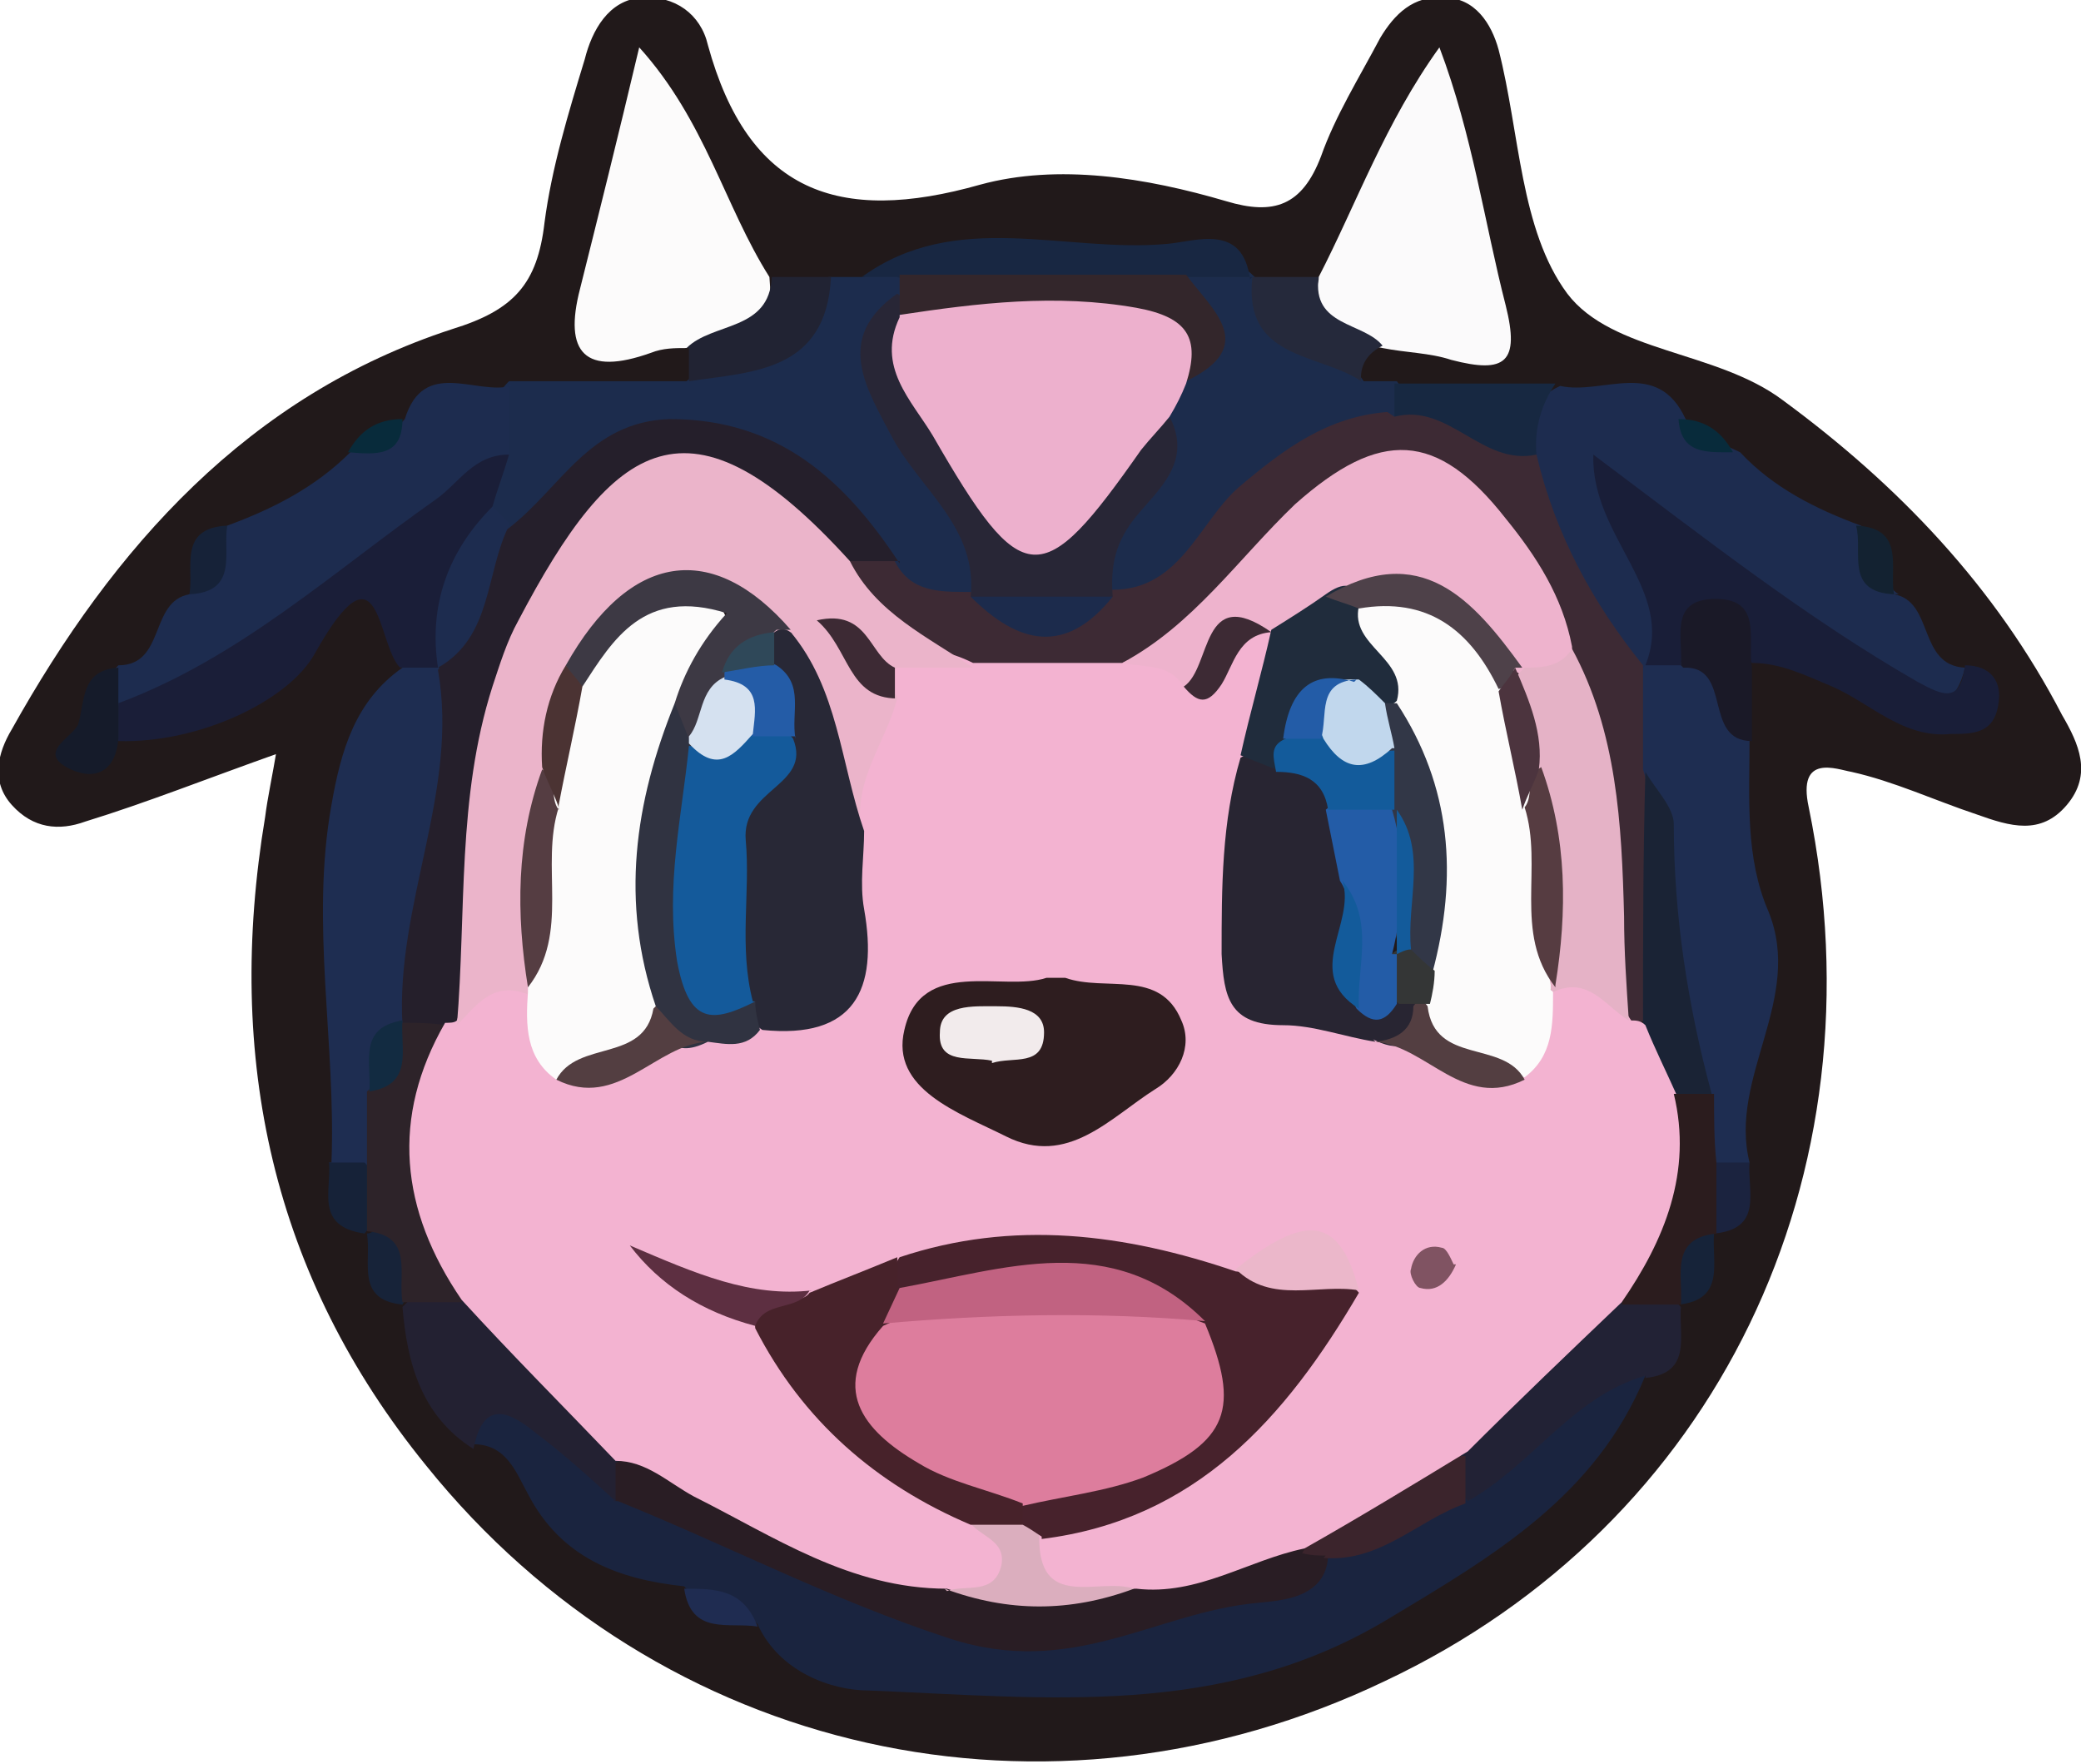 <?xml version="1.0" encoding="UTF-8"?>
<svg id="Capa_2" data-name="Capa 2" xmlns="http://www.w3.org/2000/svg" viewBox="0 0 87.9 74.5">
  <defs>
    <style>
      .cls-1 {
        fill: #245ca7;
      }

      .cls-2 {
        fill: #172841;
      }

      .cls-3 {
        fill: #291d24;
      }

      .cls-4 {
        fill: #232132;
      }

      .cls-5 {
        fill: #122b41;
      }

      .cls-6 {
        fill: #dd7d9d;
      }

      .cls-7 {
        fill: #082b3b;
      }

      .cls-8 {
        fill: #251f2b;
      }

      .cls-9 {
        fill: #f3b3d1;
      }

      .cls-10 {
        fill: #1c2b4c;
      }

      .cls-11 {
        fill: #1d2c4f;
      }

      .cls-12 {
        fill: #202c3c;
      }

      .cls-13 {
        fill: #212333;
      }

      .cls-14 {
        fill: #2d2329;
      }

      .cls-15 {
        fill: #132231;
      }

      .cls-16 {
        fill: #c16281;
      }

      .cls-17 {
        fill: #dbaebe;
      }

      .cls-18 {
        fill: #edb0cd;
      }

      .cls-19 {
        fill: #5d2f41;
      }

      .cls-20 {
        fill: #f2ebec;
      }

      .cls-21 {
        fill: #d5e1f0;
      }

      .cls-22 {
        fill: #1c2c4c;
      }

      .cls-23 {
        fill: #1e2d51;
      }

      .cls-24 {
        fill: #533e41;
      }

      .cls-25 {
        fill: #135b9b;
      }

      .cls-26 {
        fill: #21191a;
      }

      .cls-27 {
        fill: #2b1c1e;
      }

      .cls-28 {
        fill: #323747;
      }

      .cls-29 {
        fill: #ebb4ca;
      }

      .cls-30 {
        fill: #282532;
      }

      .cls-31 {
        fill: #235ca7;
      }

      .cls-32 {
        fill: #fbfafb;
      }

      .cls-33 {
        fill: #3d3944;
      }

      .cls-34 {
        fill: #343636;
      }

      .cls-35 {
        fill: #33262b;
      }

      .cls-36 {
        fill: #1a1e38;
      }

      .cls-37 {
        fill: #553d42;
      }

      .cls-38 {
        fill: #3b242c;
      }

      .cls-39 {
        fill: #1b233f;
      }

      .cls-40 {
        fill: #172339;
      }

      .cls-41 {
        fill: #282836;
      }

      .cls-42 {
        fill: #1a2335;
      }

      .cls-43 {
        fill: #47222a;
      }

      .cls-44 {
        fill: #1c2c4d;
      }

      .cls-45 {
        fill: #805362;
      }

      .cls-46 {
        fill: #1a1927;
      }

      .cls-47 {
        fill: #e5b2c6;
      }

      .cls-48 {
        fill: #2e1d1f;
      }

      .cls-49 {
        fill: #563c41;
      }

      .cls-50 {
        fill: #3d2a34;
      }

      .cls-51 {
        fill: #4b3333;
      }

      .cls-52 {
        fill: #25293b;
      }

      .cls-53 {
        fill: #fcfbfb;
      }

      .cls-54 {
        fill: #1f2c51;
      }

      .cls-55 {
        fill: #282636;
      }

      .cls-56 {
        fill: #162238;
      }

      .cls-57 {
        fill: #162339;
      }

      .cls-58 {
        fill: #2f4859;
      }

      .cls-59 {
        fill: #eeb3cd;
      }

      .cls-60 {
        fill: #182742;
      }

      .cls-61 {
        fill: #4c343e;
      }

      .cls-62 {
        fill: #222235;
      }

      .cls-63 {
        fill: #47222c;
      }

      .cls-64 {
        fill: #151b2a;
      }

      .cls-65 {
        fill: #191e38;
      }

      .cls-66 {
        fill: #145a9b;
      }

      .cls-67 {
        fill: #303341;
      }

      .cls-68 {
        fill: #4e4149;
      }

      .cls-69 {
        fill: #c1d7ed;
      }

      .cls-70 {
        fill: #ebb7ca;
      }

      .cls-71 {
        fill: #1a243f;
      }
    </style>
  </defs>
  <g id="Capa_1-2" data-name="Capa 1">
    <path class="cls-26" d="M11.8,31.8c-3.1,1.1-5.6,2.1-8.2,2.9-1.1,.4-2.2,.3-3.1-.7-.9-1-.6-2.2,0-3.2,4.3-7.7,10-14.1,18.6-16.9,2.6-.8,3.6-1.9,3.9-4.5,.3-2.3,1-4.6,1.7-6.9,.3-1.2,1-2.5,2.4-2.6,1.4-.1,2.5,.7,2.8,2,1.7,6.2,5.5,7.6,11.5,5.9,3.3-.9,7-.3,10.4,.7,2,.6,3.2,.2,4-1.9,.6-1.7,1.6-3.3,2.5-5,.6-1,1.4-1.8,2.7-1.7,1.3,0,2,1.1,2.3,2.2,.9,3.5,.9,7.6,2.9,10.3,1.9,2.5,6.3,2.4,9.1,4.5,4.9,3.6,9,7.9,11.8,13.3,.7,1.2,1.3,2.5,.2,3.8-1.1,1.3-2.4,.9-3.8,.4-1.8-.6-3.5-1.4-5.3-1.8-.6-.1-2.3-.8-1.8,1.5,3.2,15.6-3.9,30.3-17.9,36.9-14.2,6.8-30.6,3.2-40.5-9.1-6.5-8-8.5-17.2-6.8-27.4,.1-.8,.3-1.7,.5-2.9Z"/>
    <path class="cls-71" d="M69.5,58.1c-2.1,5.1-6.4,7.6-10.9,10.3-7,4.2-14.4,3.3-21.9,3-1.6,0-3.8-.8-4.7-2.8-.8-1-2.3-.6-3.1-1.6-2.8-.3-5.2-1.2-6.6-3.9-.5-.9-.9-2.1-2.3-2.1,.4-2.2,1.1-2.5,2.8-1.5,1.4,.8,2.3,2.2,3.7,3,5,2.5,9.9,4.9,15.4,6.2,3.8,.9,6.9-1.3,10.4-1.8,1.1-.2,2.3-.8,3.3-1.7,2-.8,3.9-1.8,5.9-2.6,1.7-.8,2.6-2.7,4.3-3.5,1.1-.6,2.1-2,3.7-1Z"/>
    <path class="cls-11" d="M80,25.1c1.7,.3,1,3,3,3.1q-.5,2.2-2.5,1.2c-4.2-2-7.6-5-11.6-7.7,1.2,2,2.2,4,1.1,6.3-.2,.3-.6,.5-.9,.6-2.7-2.6-4.3-5.7-4.9-9.3,0-1.3,.4-2.4,1.7-3,1.8,.4,4.1-1.2,5.3,1.4,.6,.8,1.5,1,2.3,1.4,1.4,1.5,3.2,2.4,5.1,3.1,1.1,.6,.5,2.2,1.6,2.9Z"/>
    <path class="cls-44" d="M35,11.7h1.5c.5-.5,1-.4,1.6-.2,.2,.3,.3,.7,.2,1.1-1.7,3,.2,5.2,1.6,7.5,1,1.6,2.8,3.1,1,5.3-1.5,.8-2.5,0-3.5-1.1-.9-1.5-2.2-2.7-3.5-3.8-3.6-2.9-7.3-2.5-10.3,1-.5,.6-1,1.1-1.8,1-.6-.1-1-.5-1.3-1-.3-.9,0-1.9,0-2.8,0-1,.3-1.9,1-2.6,2.5,0,5,0,7.5,0,1.9-1.6,4.6-2.1,6-4.4Z"/>
    <path class="cls-23" d="M14,49.1c.2-5-.9-10.1,0-15.1,.4-2.3,1-4.4,3-5.8,.6-.4,1.2-.3,1.7,.1,1.4,2.7,1.1,5.6,.3,8.3-.5,1.8-.9,3.6-1.2,5.4,0,.4-.2,.7-.4,1.1-.8,1-1.2,2.2-1.1,3.5,0,1-.1,1.9-.8,2.7-.6,.3-1.1,.3-1.6-.2Z"/>
    <path class="cls-32" d="M55.7,11.7c1.6-3.1,2.8-6.5,5.1-9.7,1.4,3.7,1.9,7.4,2.8,10.9,.6,2.4,0,2.9-2.3,2.3-.9-.3-1.9-.3-2.9-.5-1.6-.3-3.3-.5-2.7-2.9Z"/>
    <path class="cls-23" d="M73.9,31.2c0,2.5-.2,5,.8,7.3,1.5,3.7-1.7,7-.8,10.6-.6,.5-1.1,.4-1.7,0-.7-.9-.7-1.9-.8-3-2.1-4.3-.7-9.3-2.7-13.6-.4-1.5-.4-3,.7-4.3h0c.4-.4,.9-.6,1.6-.7,2.5,0,1.8,2.6,2.9,3.7Z"/>
    <path class="cls-11" d="M21.5,16.2c0,1,0,2,0,3-3.8,4.3-8.9,7-13.6,10.1-.9,.6-1.9,1.2-3.1,.4-.3-.6-.3-1.1,.2-1.6,2,0,1.3-2.7,3-3,1.1-.7,.5-2.2,1.6-2.9,1.9-.7,3.7-1.6,5.2-3.1,.8-.4,1.7-.7,2.3-1.4,.8-2.6,3-1,4.5-1.4Z"/>
    <path class="cls-53" d="M29,14.7c-.5,0-1,0-1.5,.2-2.8,1-3.7,0-3-2.7,.8-3.2,1.6-6.4,2.5-10.2,2.8,3.1,3.6,6.7,5.5,9.7,.2,2.4-.3,2.8-3.6,3Z"/>
    <path class="cls-22" d="M57.5,16.1c.5,0,1,0,1.5,0,.4,.5,.4,1,.2,1.6-3.2,1.6-6.1,3.7-8.5,6.4-.9,1.1-1.9,2-3.5,1.3-1.4-1.3-.9-2.7,0-4,.8-1.1,1.4-2.3,1.6-3.7,.1-.7,.4-1.3,.9-1.9,1.9-1.3-.7-3.2,.7-4.6,1-.4,1.8-.3,2.6,.5h0c1.2,1.8,3.4,2.6,4.6,4.4Z"/>
    <path class="cls-65" d="M71,28.1c-.5,0-1,0-1.5,0,1.3-3.2-2.3-5.4-2.2-8.9,4.8,3.6,9,6.9,13.7,9.6,1.1,.6,1.8,.9,2-.7,1.1,0,1.6,.7,1.4,1.7-.2,1.2-1.1,1.2-2,1.2-2,.2-3.4-1.3-5-2-1.2-.5-2.2-1-3.4-1-1-1.4-2-1.7-3,0Z"/>
    <path class="cls-36" d="M5,29.7c5.1-1.9,9-5.5,13.4-8.6,1-.7,1.6-1.9,3.1-1.9-.2,.7-.5,1.5-.7,2.2,0,2.3-1.6,4.1-1.9,6.4-.1,.1-.3,.2-.4,.4-.5,0-1,0-1.6,0-1-1-.8-5.6-3.6-.6-1.1,2-4.9,3.8-8.3,3.7-.4-.5-.4-1,0-1.5Z"/>
    <path class="cls-4" d="M26,63.4c-1.1-1-2.2-2-3.4-2.9-1.1-.9-2.2-1.4-2.6,.7-2.2-1.4-2.8-3.6-3-6,.1-.1,.3-.3,.4-.4,.7-.4,1.4-.4,2.1-.2,2.9,1.9,5.5,4,7,7.3,0,.6-.1,1.1-.6,1.5Z"/>
    <path class="cls-62" d="M69.5,58.1c-3.1,.9-4.8,3.8-7.5,5.3-.6-.6-.7-1.3-.5-2.1,1.8-2.7,4.3-4.9,6.9-6.7,.7-.2,1.5-.2,2.2,.2,.1,.1,.3,.3,.4,.4-.1,1.2,.5,2.8-1.5,3Z"/>
    <path class="cls-60" d="M52.9,11.7c-1,0-1.9,0-2.9,0-4,1.7-8.1,1.6-12.1,0-.5,0-1,0-1.5,0,4-2.9,8.6-1,12.9-1.4,1.2-.1,3.2-.9,3.5,1.5Z"/>
    <path class="cls-13" d="M29,14.7c1.1-1.1,3.5-.7,3.6-3,.8,0,1.6,0,2.5,0-.2,4-3.3,4-6,4.4,0-.5,0-.9,0-1.4Z"/>
    <path class="cls-2" d="M58.9,17.6c0-.5,0-1,0-1.4,2.3,0,4.5,0,6.8,0-.6,.9-.9,1.9-.8,3-2.5,1.5-4.2-.4-6-1.6Z"/>
    <path class="cls-46" d="M71,28.1c.1-1.1-.5-2.7,1.3-2.8,2.2-.1,1.5,1.7,1.7,2.9,0,1,0,2.1,0,3.1-2.1,0-.8-3.2-2.9-3.1Z"/>
    <path class="cls-52" d="M57.5,16.1c-1.8-1.2-5-.9-4.6-4.4,.9,0,1.9,0,2.8,0-.3,2.1,1.9,1.9,2.7,2.9-.6,.3-1,.8-.9,1.6Z"/>
    <path class="cls-64" d="M5,29.7c0,.5,0,1,0,1.5-.1,1.3-.9,1.8-2,1.3-1.5-.7,0-1.3,.3-1.9,.3-1,.1-2.3,1.7-2.4,0,.5,0,1,0,1.5Z"/>
    <path class="cls-40" d="M17,55.1c-2-.2-1.3-1.8-1.5-3,.2,0,.4-.2,.6-.3,2.2,.6,1.8,1.8,.9,3.3Z"/>
    <path class="cls-57" d="M72.4,52.1c-.1,1.2,.5,2.8-1.5,3-.9-1.4-1.2-2.7,.9-3.3,.2,0,.4,.2,.6,.3Z"/>
    <path class="cls-56" d="M9.6,22.2c-.2,1.1,.5,2.8-1.6,2.9,.2-1.1-.5-2.8,1.6-2.9Z"/>
    <path class="cls-15" d="M80,25.1c-2.1-.1-1.3-1.8-1.6-2.9,2.1,.1,1.4,1.8,1.6,2.9Z"/>
    <path class="cls-56" d="M14,49.1h1.4c1,1,.8,2,0,3,0,0,0,0,0,0-2.1-.3-1.4-1.8-1.5-3Z"/>
    <path class="cls-39" d="M72.5,49.1c.5,0,.9,0,1.4,0-.1,1.2,.6,2.8-1.5,3,0,0,0,0,0,0-.8-1-1-2,0-3Z"/>
    <path class="cls-54" d="M28.9,67.1c1.3,0,2.5,0,3.1,1.6-1.2-.2-2.8,.4-3.1-1.6Z"/>
    <path class="cls-7" d="M17,17.7c0,1.6-1.1,1.5-2.3,1.4,.5-.9,1.2-1.4,2.3-1.4Z"/>
    <path class="cls-7" d="M73.2,19.1c-1.1,0-2.2,.1-2.3-1.4,1.1,0,1.8,.5,2.3,1.4Z"/>
    <path class="cls-3" d="M26,63.4c0-.5,0-1,0-1.6,1.6-1,2.8,.2,4.1,.8,3.3,1.6,6.5,3.4,10.3,3.8,2.4,.6,4.9,.6,7.3,0,2.5-.2,4.8-1.4,7.4-1.4,.4,0,.7,.3,1,.6,0,2-2.2,2-3,2.1-4.3,.4-7.8,3.2-13,1.5-4.9-1.6-9.3-3.9-14-5.8Z"/>
    <path class="cls-38" d="M56,65.7c-.3,0-.6,0-1-.1,1.6-2.5,3.8-4.2,6.9-4.1,0,.7,0,1.3,0,2-2,.7-3.6,2.5-6,2.3Z"/>
    <path class="cls-50" d="M58.9,17.6c2.3-.6,3.7,2.1,6,1.6,.8,3.4,2.4,6.3,4.5,8.9,0,1.5,0,2.9,0,4.4,1.1,3.4,.8,6.8,.4,10.2-.2,.4-.6,.6-1.1,.6-1.4-1.1-1.2-2.6-1.2-4.1,0-3.7-.7-7.4-1.7-11-.8-1.8-1.6-3.6-2.8-5.3-2.6-3.5-4.8-3.6-8-.7-2.5,2.3-4.5,5.4-8,6.5-2,.4-3.9,.4-5.9,0-2.3-1.3-5.6-1.6-5.6-5.4,.8-.5,1.5-.4,2.2,.2,.6,1.4,1.7,1.5,3,1.5,.2,0,.3,0,.5,0,1.7,.6,3.3,.8,5,0,.2,0,.3,0,.5-.1,3.1,.2,3.9-2.8,5.6-4.3,2-1.7,3.8-3,6.3-3.2Z"/>
    <path class="cls-8" d="M38,23.7c-.7,0-1.4,0-2.1,0-1.4,0-2.2-1.1-3.2-1.8-3.5-2.4-5.3-2.1-7.9,1.3-3.6,4.6-3.9,10.1-4.4,15.6-.1,1.5,0,3-.8,4.4-.3,.3-.6,.5-1,.6-.6,0-1.2,0-1.6-.5-.3-5.1,2.4-9.9,1.5-15,0,0,0,0,0,0,1.2-1.9,.8-4.6,3-6,2.2-1.7,3.4-4.5,6.8-4.6,4.6,0,7.4,2.6,9.7,6.1Z"/>
    <path class="cls-55" d="M49.4,17.6c1,1.9-.5,3.1-1.4,4.2-.9,1.1-1.1,2.1-1,3.4,0,0,0,0,0,0-2,1.2-4,1-6,0,0,0,0,0,0,0,.3-2.9-2.1-4.5-3.3-6.7-1.1-2.1-2.5-4.2,.2-6.1,.3,.2,.5,.5,.6,.9,.2,1.4,.5,2.7,1.2,3.9,3,5.6,3.7,5.8,8.1,1.3,.4-.5,.9-.8,1.6-.8Z"/>
    <path class="cls-35" d="M38,13.3c0-.3,0-.6,0-1,0-.2,0-.5,0-.7,4,0,8.1,0,12.1,0,1.1,1.5,3.1,3,0,4.5-1.9-2.7-4.6-2.8-7.5-2.6-1.5,.1-3.1,.9-4.6-.3Z"/>
    <path class="cls-11" d="M21.5,22.2c-1,2-.7,4.7-3,6-.4-2.6,.4-4.9,2.3-6.8,.2,.2,.5,.5,.7,.7Z"/>
    <path class="cls-14" d="M17,43.2c.6,0,1.2,0,1.8,.1-.7,4,0,7.9,.7,11.7-.8,0-1.7,0-2.5,0-.2-1.2,.5-2.8-1.5-3,0-1,0-2,0-3,0-1,0-1.9,0-2.9,1-.8,.5-2.3,1.4-3h0Z"/>
    <path class="cls-5" d="M17,43.1c-.1,1.2,.5,2.7-1.4,3,.1-1.2-.5-2.7,1.4-3Z"/>
    <path class="cls-42" d="M69.4,43.3c0-3.6,0-7.1,.1-10.7,.4,.7,1.2,1.5,1.2,2.2,0,3.9,.6,7.7,1.6,11.4-.5,.4-1,.5-1.6,.4-1.3-.7-2.2-1.7-1.4-3.3Z"/>
    <path class="cls-27" d="M70.7,46.2c.6,0,1.1,0,1.7,0,0,1,0,2,.1,2.9,0,1,0,2,0,3-2,.2-1.4,1.8-1.5,3-.8,0-1.6,0-2.5,0,.5-3,1.4-5.9,2.2-8.8Z"/>
    <path class="cls-18" d="M38,13.3c3.3-.5,6.6-.9,10-.3,2.2,.4,2.7,1.3,2.1,3.2-.2,.5-.4,.9-.7,1.4-.4,.5-.8,.9-1.2,1.4-4.2,6-5,6-8.8-.6-.9-1.5-2.4-2.9-1.4-5Z"/>
    <path class="cls-9" d="M70.7,46.2c.8,3.3-.4,6.2-2.2,8.8-2.2,2.1-4.4,4.2-6.5,6.3-2.3,1.4-4.6,2.8-6.9,4.1-2.4,.5-4.5,2-7.1,1.7-1.7,0-3.8,1.5-4.5-1.4,.2-1.5,1.3-2,2.5-2.3,5-1.4,7.8-5.2,10.5-9.2-1.6-2.7-3.2,.2-4.8,0-4.3-1.2-8.6-1.8-13-.4-1.5,.2-2.8,.8-4.2,1.1-1.6,.3-3.1,.2-4.6-.3,.6,.5,1.6,.2,2.2,.8,2.8,3.3,5.6,6.6,9.7,8.4,.9,.8,1.5,1.7,.8,2.9-.7,1-1.7,.7-2.6,.4-4.1,0-7.3-2.2-10.7-3.9-1.1-.6-2-1.5-3.3-1.5-2.2-2.3-4.4-4.5-6.5-6.8-2.6-3.8-3-7.7-.7-11.7,.2,0,.4,0,.5-.1,.4-1.3,.9-2.5,2.7-1.8,1.2,.8,1.1,2.5,2.2,3.2,2.1,.5,3.7-1.1,5.6-1.3,.8-.3,1.7-.6,2.5-.8,2.3-.3,3.3-1.7,3.2-4,0-1.2,0-2.4,0-3.6-.1-2,.6-3.8,1.5-5.6,.2-.6,.5-1.1,1.1-1.5,1-.4,2-.2,3,.3h6.3c.8-.3,1.6-.5,2.5-.3,1.6,.5,2.2-1.5,3.6-1.4,.3,.2,.5,.4,.7,.8,.2,1.8-1,3.4-.9,5.2,0,.9-.2,1.7-.4,2.6-1,6-.8,6.3,5,8.1,2,.3,3.7,2,6,1.5,1.1-.8,1-2.5,2.2-3.2,1.8-.7,2.1,.8,2.8,1.8,.2,0,.4,0,.6,.2,.4,1,.9,2,1.3,2.9Z"/>
    <path class="cls-17" d="M40,67.2c.8-.3,2,.2,2.3-1.1,.2-1.1-1-1.2-1.4-1.9,.5-.8,1.2-.8,2-.6,.6,.2,.9,.6,1,1.2-.1,3.3,2.5,1.8,4,2.3-2.7,1-5.3,1-8,0Z"/>
    <path class="cls-29" d="M37.9,29.5c-.5,1.9-1.9,3.5-1.5,5.6-2-.4-1.5-2.3-1.9-3.5-.5-1.4-1-2.8-1.7-4-3.2-3.3-5.1-3-8.2,1.3-.7,1.3-.6,2.8-1,4.1-.8,2.6,0,5.4-.6,8-.1,.4-.4,.7-.7,1-1.5-.6-2.2,.5-3,1.3,.4-4.8,0-9.6,1.5-14.3,.3-.9,.6-1.9,1.1-2.8,4-7.6,7.2-10,14-2.5,1.1,2.2,3.3,3.2,5.2,4.5-1.1,0-2.1,0-3.2,0-.3,.2-.7,0-1,0,.3,.5,.6,.8,1,1.2Z"/>
    <path class="cls-59" d="M50,29c-.6-1-1.7-.8-2.6-1,3-1.6,4.9-4.4,7.3-6.7,3.6-3.2,6-3.1,8.9,.6,1.3,1.6,2.4,3.3,2.8,5.4,.1,1.5-.9,1.3-1.9,1.3-2.7-1.1-4.4-4.8-8.1-2.8-.9,.4-1.6,1.4-2.8,.8h0c-2.2-.7-2,2.4-3.7,2.4Z"/>
    <path class="cls-47" d="M64.3,28.2c.8,0,1.6,0,2.1-.8,1.9,3.5,2.1,7.4,2.2,11.3,0,1.5,.1,2.9,.2,4.4-1-.6-1.7-1.9-3.2-1.2-.3-.3-.5-.6-.6-1-.6-2.6,.1-5.3-.6-7.9-.2-1.5-.9-2.9-.4-4.4,.1-.1,.3-.3,.4-.4Z"/>
    <path class="cls-10" d="M41,25.2c2,0,4,0,6,0-2,2.5-4,2-6,0Z"/>
    <path class="cls-53" d="M65.6,41.9c0,1.4,0,2.7-1.2,3.6-2-.3-3.9-.7-4.7-3,0-.6,0-1.2,0-1.7,1-3.8,.2-7.3-1.4-10.8,0-1.6-3.1-2.8-.7-4.8,3.1-.6,4.9,1,6,3.6,.6,1.7,1,3.4,1.2,5.2,.2,2.5,.2,5.1,.7,7.6v.2Z"/>
    <path class="cls-53" d="M23.5,45.6c-1.3-.9-1.3-2.3-1.2-3.7,0,0,0-.2,0-.2,.6-2.5,.5-5,.7-7.5,.3-1.7,.5-3.5,1-5.1,.6-1.4,1.5-2.6,2.8-3.4,1-.6,2.1-1,3.2-.4,1.3,.8,.5,2,0,3-.3,.7-.6,1.3-.8,2.1-1.6,3.9-1.6,8-.9,12.1-.7,2.3-2.7,2.8-4.8,3.1Z"/>
    <path class="cls-41" d="M33.4,26.7c2,2.4,2.1,5.5,3.1,8.4,0,1.1-.2,2.2,0,3.3,.6,3.4-.4,5.5-4.3,5.1-.3-.2-.6-.5-.8-.8-1.8-4.1-.9-7.8,1.3-11.5,.2-1,0-2-.3-2.9,0-.5,0-1,.2-1.5,.3-.3,.6-.3,.9,0Z"/>
    <path class="cls-63" d="M44,64.9c-.3-.2-.6-.4-.8-.5-.2-.2-.3-.4-.2-.6,0-.2,0-.3,0-.3,1.5-1.4,3.7-1.2,5.4-2.2,2.2-1.3,3.2-2.8,1.3-5.1-2-2-4.6-1.4-7-1.5-1.6,0-3.2,.7-4.7,0-.5-.5-.4-1,0-1.6,4.8-1.6,9.5-1,14.2,.6,1.7,.2,3.7-.9,5.2,.9-3.1,5.3-6.9,9.6-13.4,10.4Z"/>
    <path class="cls-48" d="M44.3,41.3c.5,0,.6,0,.7,0,1.7,.6,4-.4,4.9,1.8,.5,1.1-.1,2.3-1.1,2.9-1.9,1.2-3.7,3.3-6.3,2-2-1-4.9-2-4.3-4.5,.7-3.1,4.2-1.6,6-2.2Z"/>
    <path class="cls-30" d="M58.1,44c-1.3-.2-2.6-.7-3.9-.7-2.3,0-2.5-1.2-2.6-3,0-2.8,0-5.6,.8-8.3,.7-.4,1.4-.2,2.1-.1,1.2,.2,2,.9,2.3,2,.3,1,.6,2,.7,3,.3,1.5-.4,3.1,.2,4.6,.5,.6,1.4,.4,2,.7,.2,.3,.3,.6,.3,.9-.3,1.2-1,1.3-2,.8Z"/>
    <path class="cls-43" d="M43.2,63.5c0,.3,0,.6,0,.9-.7,0-1.4,0-2.2,0-4-1.7-7.1-4.4-9.1-8.3-.2-2,1.7-.7,2.3-1.5,1.2-.5,2.5-1,3.7-1.5,0,.5,0,.9,0,1.4,.4,.7,.1,1.4,0,2-1.3,2.4-.2,3.9,2,5,1.2,.6,2.6,.7,3.3,2.1Z"/>
    <path class="cls-67" d="M31.9,42.3c0,.4,.1,.8,.2,1.2-.6,.8-1.4,.6-2.2,.5-1.6,.8-1.9-.3-2.2-1.5-1.5-4.4-.9-8.6,.8-12.8,1,0,1.1,.8,1.3,1.5,0,.4,0,.7,0,1.1-.2,2-.8,3.9-.6,5.9,.2,1.8,.7,3.4,2.7,4.1Z"/>
    <path class="cls-12" d="M53.9,32.5c-.5-.2-1-.4-1.5-.6,.4-1.8,.9-3.5,1.3-5.3,.8-.5,1.6-1,2.3-1.5,.7-.5,1.3-.6,1.4,.5-.4,1.7,2.1,2.2,1.6,4-.2,.2-.5,.3-.9,.3-.5-.1-.9-.3-1.3-.5-1.4-.4-1.4,.8-1.8,1.6-.2,.6-.7,1.1-1.2,1.6Z"/>
    <path class="cls-70" d="M57.4,54.5c-1.7-.3-3.7,.6-5.2-.9,3-2.4,4.4-2.2,5.2,.9Z"/>
    <path class="cls-19" d="M34.2,54.5c-.5,.9-1.9,.4-2.3,1.5q-3.4-.9-5.3-3.4c2.8,1.2,5.1,2.2,7.7,1.9Z"/>
    <path class="cls-24" d="M27.7,42.5c.6,.6,1.1,1.5,2.2,1.5-2.2,.1-3.8,2.9-6.4,1.6,.9-1.7,3.7-.7,4.1-3Z"/>
    <path class="cls-24" d="M58.1,44c.9-.1,1.6-.5,1.6-1.5,.2-.3,.4-.3,.6,0,.3,2.5,3.2,1.4,4.1,3.1-2.6,1.3-4.1-1.4-6.3-1.6Z"/>
    <path class="cls-50" d="M37.9,29.5c-2.1,0-2-2.1-3.4-3.3,2.2-.5,2.2,1.5,3.3,2,0,.4,0,.9,0,1.3Z"/>
    <path class="cls-50" d="M50,29c1.2-.8,.7-4.4,3.7-2.3-1.4,.1-1.6,1.4-2.1,2.2-.6,.9-1,.8-1.6,.1Z"/>
    <path class="cls-45" d="M61.5,53.4c-.3,.7-.8,1.2-1.5,1-.2,0-.5-.6-.4-.8,.1-.6,.6-1.1,1.3-.9,.2,0,.4,.5,.5,.7Z"/>
    <path class="cls-33" d="M29.1,31.2c-.2-.5-.4-1-.6-1.5,.4-1.3,1.1-2.6,2.2-3.8-3.5-1.1-4.8,1.1-6.1,3.1-.5-.1-.6-.6-.7-.9,2.7-4.8,6.2-5.3,9.5-1.5-.2,0-.4,0-.6,0-.6,.5-1,1.2-1.4,1.9-.1,.3-.3,.5-.4,.8-.5,.7-.5,1.9-1.8,1.9Z"/>
    <path class="cls-37" d="M23.6,34.1c-.8,2.5,.5,5.3-1.3,7.6-.5-3.1-.5-6.2,.6-9.2,.7,.4,.3,1.2,.7,1.7Z"/>
    <path class="cls-51" d="M23.6,34.1c-.2-.6-.5-1.1-.7-1.7-.1-1.5,.2-3,1-4.3,.2,.3,.5,.6,.7,.9-.3,1.7-.7,3.4-1,5Z"/>
    <path class="cls-68" d="M57.4,25.7c-.5-.2-.9-.3-1.4-.5,4-2.4,6.2,.1,8.3,3h-.3c-.2,.3-.2,.8-.7,.9-1.2-2.5-3-3.9-5.9-3.4Z"/>
    <path class="cls-49" d="M65.7,41.7c-1.8-2.3-.5-5.1-1.3-7.6,.4-.5,0-1.3,.7-1.7,1.1,3,1.1,6.1,.6,9.2Z"/>
    <path class="cls-61" d="M65,32.5c-.2,.6-.5,1.1-.7,1.7-.3-1.7-.7-3.3-1-5,.2-.3,.5-.6,.7-1,.6,1.4,1.2,2.8,1,4.3Z"/>
    <path class="cls-28" d="M58.4,29.7c.2,0,.4,0,.6,0,2.3,3.5,2.6,7.3,1.5,11.4-.6-.1-1-.4-1.3-.9-.7-1.6-.3-3.4-.7-5.1-.1-.3-.2-.7-.3-1-.2-.7-.3-1.3-.4-2,0-.8-.5-1.7,.5-2.3Z"/>
    <path class="cls-34" d="M59.6,40.1c.3,.3,.6,.6,1,.9,0,.5-.1,1-.2,1.4,0,0-.3,0-.3,0,0,0-.3,0-.3,0-.2,0-.5,0-.7,0-.7-.5-.7-1.2-.4-2,.2-.3,.6-.4,.9-.3Z"/>
    <path class="cls-66" d="M31.9,42.3c-1.8,.9-2.8,1-3.3-1.7-.5-3.2,.2-6.1,.5-9.1,1.2,.2,2-.9,3.1-.9,.5,0,1,.2,1.3,.6,.8,2-2.2,2.1-2,4.3,.2,2.2-.3,4.5,.3,6.8Z"/>
    <path class="cls-1" d="M33.6,31.1c-.6,0-1.2,0-1.8,0-.7-.7-1-1.5-1.2-2.3,0-.1,0-.3,0-.4,.6-.8,1.4-.7,2.2-.3,1.2,.8,.6,2,.8,3.1Z"/>
    <path class="cls-58" d="M32.7,28.1c-.7,0-1.5,.2-2.2,.3,.3-1.1,1.1-1.6,2.2-1.7,0,.5,0,.9,0,1.4Z"/>
    <path class="cls-6" d="M43.2,63.5c-1.5-.6-3.1-.9-4.4-1.7-2.4-1.4-3.8-3.2-1.5-5.8,4.5-2.1,9-1.9,13.6-.1,1.5,3.6,1,5-2.6,6.5-1.6,.6-3.4,.8-5.1,1.2Z"/>
    <path class="cls-16" d="M50.9,55.8c-4.5-.4-9.1-.3-13.6,.1l.7-1.5c4.4-.8,9-2.5,12.9,1.4Z"/>
    <path class="cls-20" d="M41.9,44.8c-.9-.2-2.3,.2-2.2-1.2,0-1.2,1.4-1.1,2.4-1.1,.9,0,2,.1,2,1.1,0,1.5-1.3,1-2.2,1.3Z"/>
    <path class="cls-31" d="M59,40.3c0,.7,0,1.4,0,2.1-.5,.8-1,.9-1.7,.2-1-1.7,.4-3.7-.7-5.4-.2-1-.4-2-.6-3,.9-.8,1.9-.8,2.8,0h0c.6,2,.5,4.1,0,6.1Z"/>
    <path class="cls-25" d="M58.9,34.2c-.9,0-1.9,0-2.8,0-.2-1.3-1.1-1.6-2.2-1.6-.1-.6-.3-1.1,.4-1.4,.4-.3,.8-.5,1.4-.4,1.1,.3,2,1,3.2,.9v2.6Z"/>
    <path class="cls-25" d="M56.7,37.2c1.4,1.7,.6,3.6,.7,5.4-2.4-1.5-.1-3.6-.7-5.4Z"/>
    <path class="cls-21" d="M30.6,28.7c1.6,.2,1.3,1.3,1.2,2.3-.8,.9-1.5,1.7-2.7,.4,0,0,0-.3,0-.3,.6-.7,.4-2,1.5-2.5Z"/>
    <path class="cls-69" d="M58.8,31.6c-1.2,1.1-2.1,.9-2.9-.4-.6-1.5-.6-2.6,1.5-2.5,.4,.3,.7,.6,1.1,1,.1,.7,.3,1.3,.4,1.9Z"/>
    <path class="cls-31" d="M57.3,28.7c-1.7,.1-1.2,1.5-1.5,2.5-.5,0-1,0-1.6,0q.4-3.2,3-2.4Z"/>
    <path class="cls-25" d="M59,40.3c0-2,0-4,0-6.1,1.3,1.8,.4,3.9,.6,5.9-.2,0-.4,.1-.6,.2Z"/>
  </g>
</svg>
